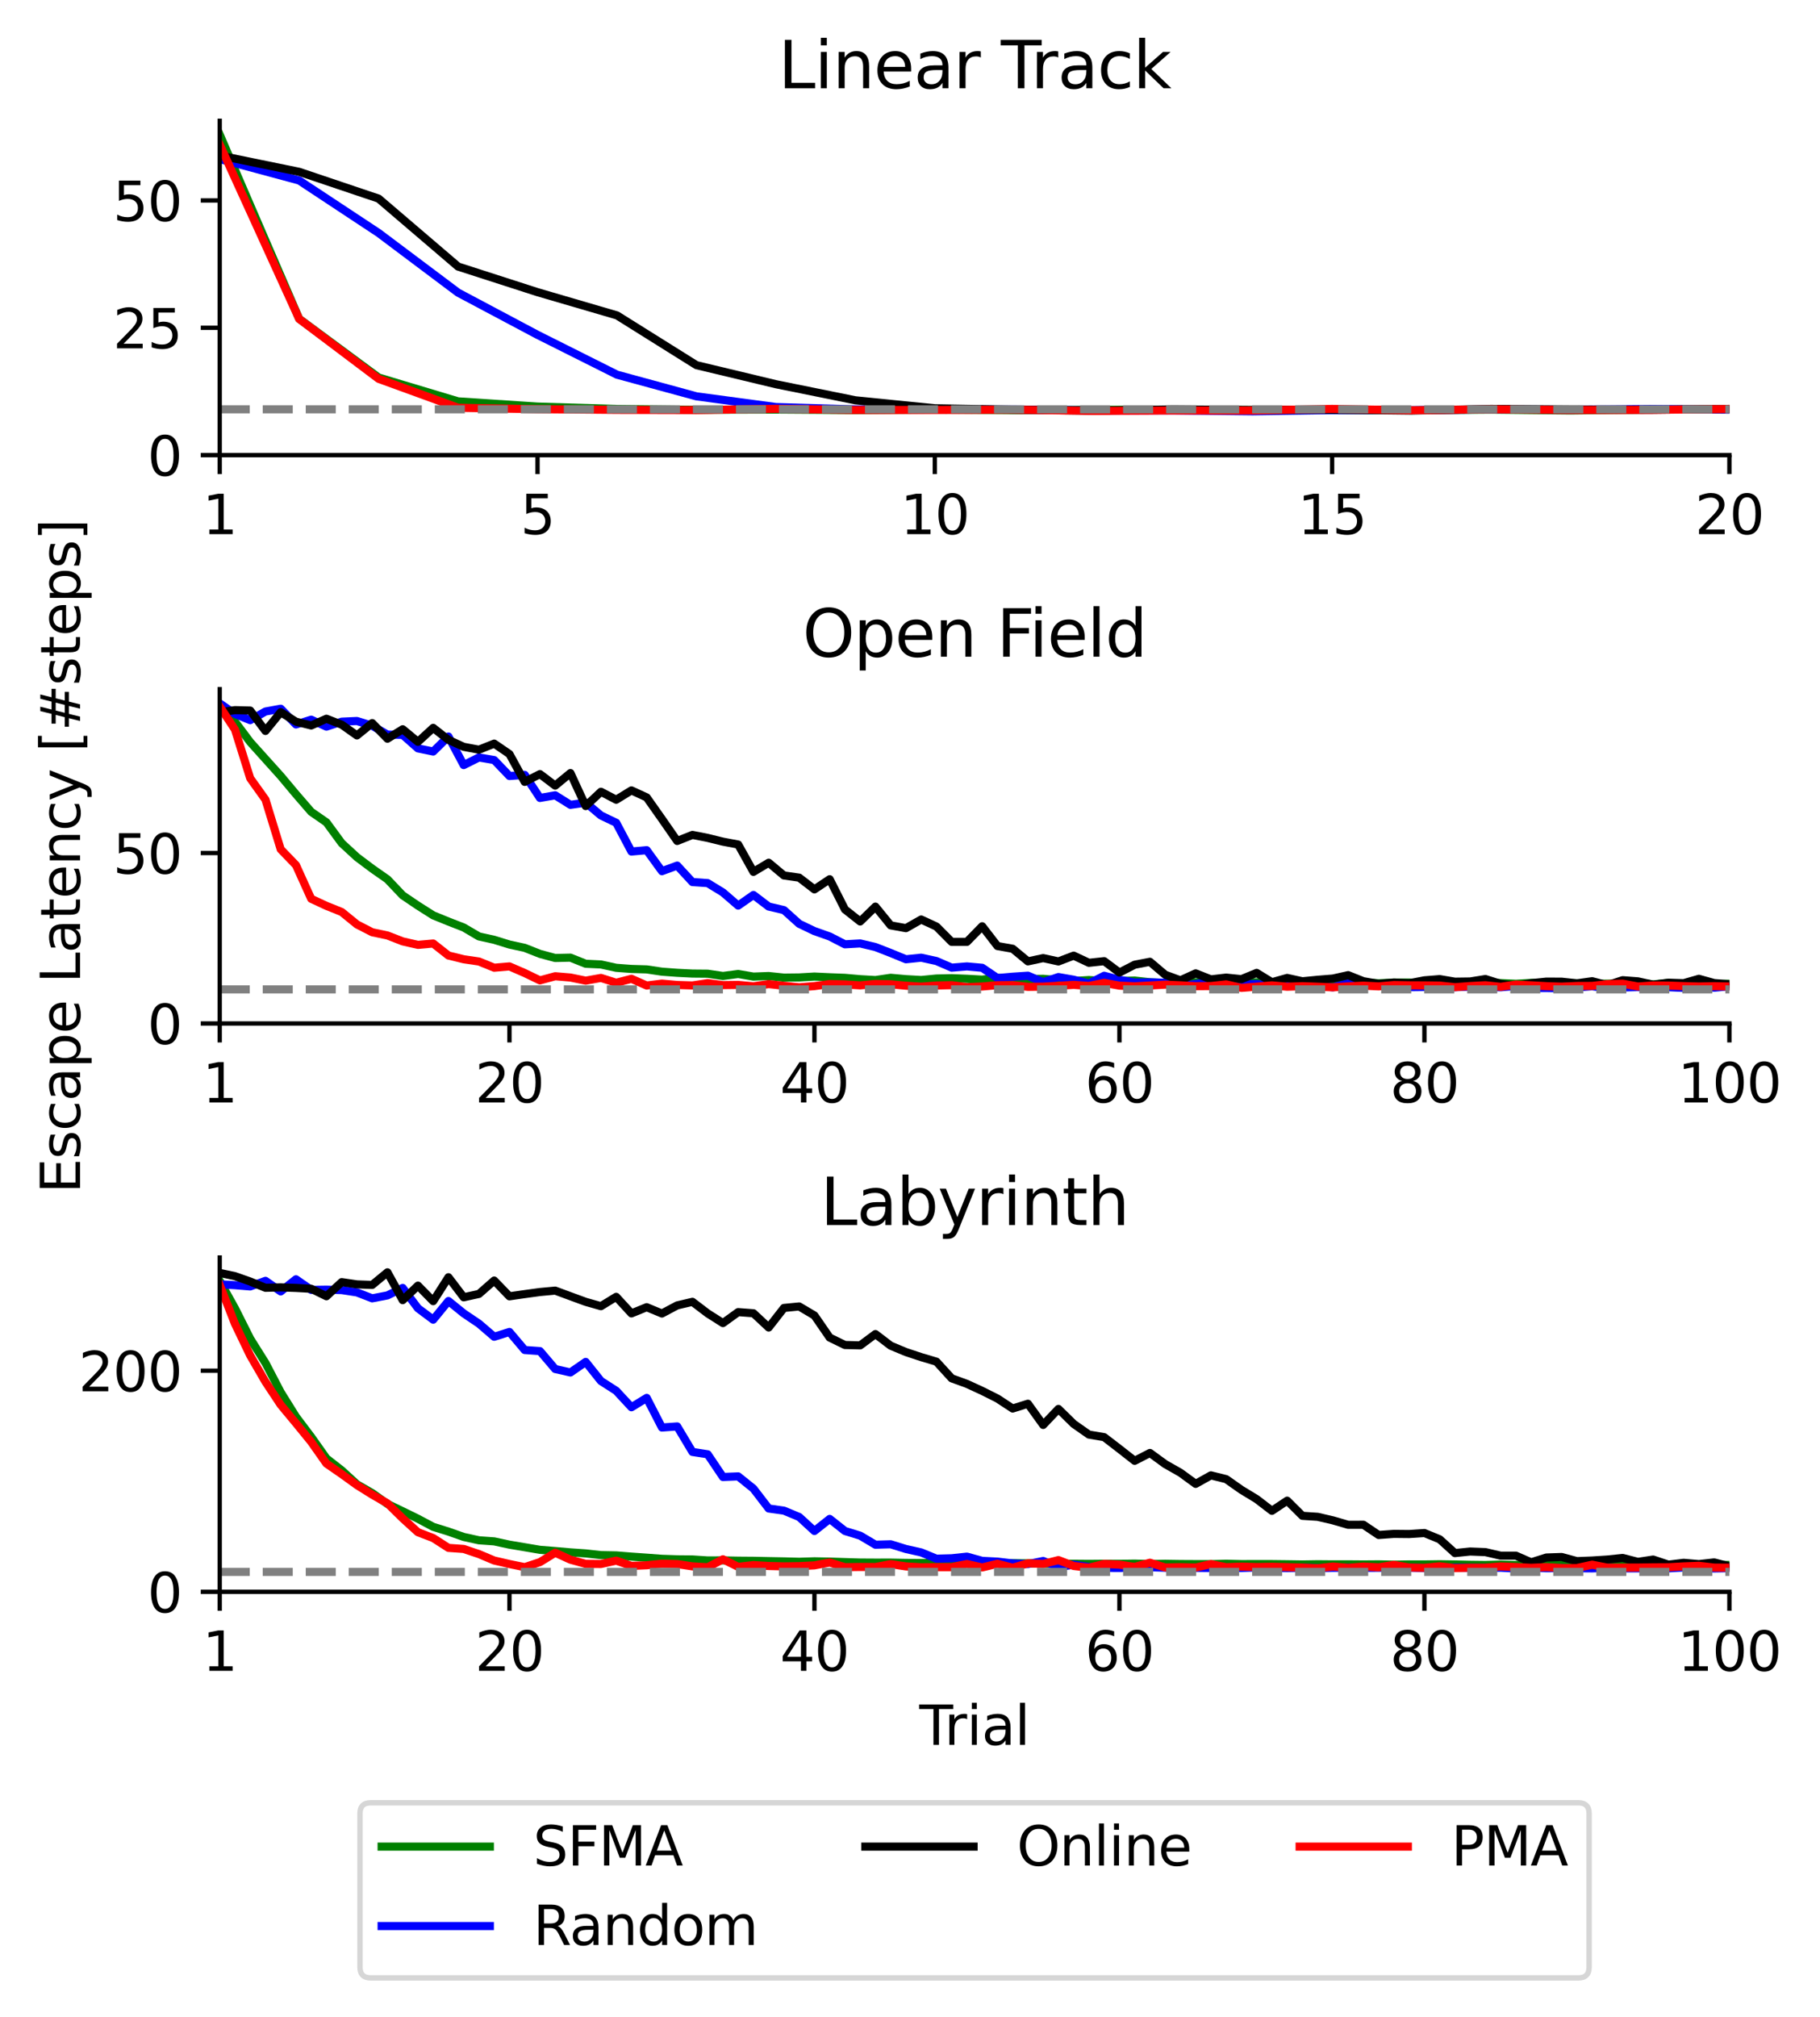 <?xml version="1.0" encoding="utf-8" standalone="no"?>
<!DOCTYPE svg PUBLIC "-//W3C//DTD SVG 1.1//EN"
  "http://www.w3.org/Graphics/SVG/1.1/DTD/svg11.dtd">
<svg height="372.649pt" version="1.1" viewBox="0 0 336.347 372.649" width="336.347pt" xmlns="http://www.w3.org/2000/svg" xmlns:xlink="http://www.w3.org/1999/xlink">
 <defs>
  <style type="text/css">*{stroke-linecap:butt;stroke-linejoin:round;}</style>
 </defs>
 <g id="figure_1">
  <g id="patch_1">
   <path d="M 0 372.649 
L 336.347 372.649 
L 336.347 0 
L 0 0 
z
" style="fill:#ffffff;"/>
  </g>
  <g id="axes_1">
   <g id="patch_2">
    <path d="M 40.603 84.091 
L 319.603 84.091 
L 319.603 22.318 
L 40.603 22.318 
z
" style="fill:#ffffff;"/>
   </g>
   <g id="matplotlib.axis_1">
    <g id="xtick_1">
     <g id="line2d_1">
      <defs>
       <path d="M 0 0 
L 0 3.5 
" id="mccab5b43bf" style="stroke:#000000;stroke-width:0.8;"/>
      </defs>
      <g>
       <use style="stroke:#000000;stroke-width:0.8;" x="40.603" xlink:href="#mccab5b43bf" y="84.091"/>
      </g>
     </g>
     <g id="text_1">
      <!-- 1 -->
      <g transform="translate(37.422 98.689)scale(0.1 -0.1)">
       <defs>
        <path d="M 794 531 
L 1825 531 
L 1825 4091 
L 703 3866 
L 703 4441 
L 1819 4666 
L 2450 4666 
L 2450 531 
L 3481 531 
L 3481 0 
L 794 0 
L 794 531 
z
" id="DejaVuSans-31" transform="scale(0.016)"/>
       </defs>
       <use xlink:href="#DejaVuSans-31"/>
      </g>
     </g>
    </g>
    <g id="xtick_2">
     <g id="line2d_2">
      <g>
       <use style="stroke:#000000;stroke-width:0.8;" x="99.34" xlink:href="#mccab5b43bf" y="84.091"/>
      </g>
     </g>
     <g id="text_2">
      <!-- 5 -->
      <g transform="translate(96.159 98.689)scale(0.1 -0.1)">
       <defs>
        <path d="M 691 4666 
L 3169 4666 
L 3169 4134 
L 1269 4134 
L 1269 2991 
Q 1406 3038 1543 3061 
Q 1681 3084 1819 3084 
Q 2600 3084 3056 2656 
Q 3513 2228 3513 1497 
Q 3513 744 3044 326 
Q 2575 -91 1722 -91 
Q 1428 -91 1123 -41 
Q 819 9 494 109 
L 494 744 
Q 775 591 1075 516 
Q 1375 441 1709 441 
Q 2250 441 2565 725 
Q 2881 1009 2881 1497 
Q 2881 1984 2565 2268 
Q 2250 2553 1709 2553 
Q 1456 2553 1204 2497 
Q 953 2441 691 2322 
L 691 4666 
z
" id="DejaVuSans-35" transform="scale(0.016)"/>
       </defs>
       <use xlink:href="#DejaVuSans-35"/>
      </g>
     </g>
    </g>
    <g id="xtick_3">
     <g id="line2d_3">
      <g>
       <use style="stroke:#000000;stroke-width:0.8;" x="172.761" xlink:href="#mccab5b43bf" y="84.091"/>
      </g>
     </g>
     <g id="text_3">
      <!-- 10 -->
      <g transform="translate(166.399 98.689)scale(0.1 -0.1)">
       <defs>
        <path d="M 2034 4250 
Q 1547 4250 1301 3770 
Q 1056 3291 1056 2328 
Q 1056 1369 1301 889 
Q 1547 409 2034 409 
Q 2525 409 2770 889 
Q 3016 1369 3016 2328 
Q 3016 3291 2770 3770 
Q 2525 4250 2034 4250 
z
M 2034 4750 
Q 2819 4750 3233 4129 
Q 3647 3509 3647 2328 
Q 3647 1150 3233 529 
Q 2819 -91 2034 -91 
Q 1250 -91 836 529 
Q 422 1150 422 2328 
Q 422 3509 836 4129 
Q 1250 4750 2034 4750 
z
" id="DejaVuSans-30" transform="scale(0.016)"/>
       </defs>
       <use xlink:href="#DejaVuSans-31"/>
       <use x="63.623" xlink:href="#DejaVuSans-30"/>
      </g>
     </g>
    </g>
    <g id="xtick_4">
     <g id="line2d_4">
      <g>
       <use style="stroke:#000000;stroke-width:0.8;" x="246.182" xlink:href="#mccab5b43bf" y="84.091"/>
      </g>
     </g>
     <g id="text_4">
      <!-- 15 -->
      <g transform="translate(239.82 98.689)scale(0.1 -0.1)">
       <use xlink:href="#DejaVuSans-31"/>
       <use x="63.623" xlink:href="#DejaVuSans-35"/>
      </g>
     </g>
    </g>
    <g id="xtick_5">
     <g id="line2d_5">
      <g>
       <use style="stroke:#000000;stroke-width:0.8;" x="319.603" xlink:href="#mccab5b43bf" y="84.091"/>
      </g>
     </g>
     <g id="text_5">
      <!-- 20 -->
      <g transform="translate(313.241 98.689)scale(0.1 -0.1)">
       <defs>
        <path d="M 1228 531 
L 3431 531 
L 3431 0 
L 469 0 
L 469 531 
Q 828 903 1448 1529 
Q 2069 2156 2228 2338 
Q 2531 2678 2651 2914 
Q 2772 3150 2772 3378 
Q 2772 3750 2511 3984 
Q 2250 4219 1831 4219 
Q 1534 4219 1204 4116 
Q 875 4013 500 3803 
L 500 4441 
Q 881 4594 1212 4672 
Q 1544 4750 1819 4750 
Q 2544 4750 2975 4387 
Q 3406 4025 3406 3419 
Q 3406 3131 3298 2873 
Q 3191 2616 2906 2266 
Q 2828 2175 2409 1742 
Q 1991 1309 1228 531 
z
" id="DejaVuSans-32" transform="scale(0.016)"/>
       </defs>
       <use xlink:href="#DejaVuSans-32"/>
       <use x="63.623" xlink:href="#DejaVuSans-30"/>
      </g>
     </g>
    </g>
   </g>
   <g id="matplotlib.axis_2">
    <g id="ytick_1">
     <g id="line2d_6">
      <defs>
       <path d="M 0 0 
L -3.5 0 
" id="m241c10366e" style="stroke:#000000;stroke-width:0.8;"/>
      </defs>
      <g>
       <use style="stroke:#000000;stroke-width:0.8;" x="40.603" xlink:href="#m241c10366e" y="84.091"/>
      </g>
     </g>
     <g id="text_6">
      <!-- 0 -->
      <g transform="translate(27.241 87.89)scale(0.1 -0.1)">
       <use xlink:href="#DejaVuSans-30"/>
      </g>
     </g>
    </g>
    <g id="ytick_2">
     <g id="line2d_7">
      <g>
       <use style="stroke:#000000;stroke-width:0.8;" x="40.603" xlink:href="#m241c10366e" y="60.564"/>
      </g>
     </g>
     <g id="text_7">
      <!-- 25 -->
      <g transform="translate(20.878 64.363)scale(0.1 -0.1)">
       <use xlink:href="#DejaVuSans-32"/>
       <use x="63.623" xlink:href="#DejaVuSans-35"/>
      </g>
     </g>
    </g>
    <g id="ytick_3">
     <g id="line2d_8">
      <g>
       <use style="stroke:#000000;stroke-width:0.8;" x="40.603" xlink:href="#m241c10366e" y="37.037"/>
      </g>
     </g>
     <g id="text_8">
      <!-- 50 -->
      <g transform="translate(20.878 40.836)scale(0.1 -0.1)">
       <use xlink:href="#DejaVuSans-35"/>
       <use x="63.623" xlink:href="#DejaVuSans-30"/>
      </g>
     </g>
    </g>
   </g>
   <g id="line2d_9">
    <path clip-path="url(#pb9fc2a5727)" d="M 40.603 24.874 
L 55.287 58.898 
L 69.972 69.756 
L 84.656 74.157 
L 99.34 75.121 
L 114.024 75.558 
L 128.708 75.717 
L 143.393 75.676 
L 158.077 75.776 
L 172.761 75.667 
L 187.445 75.778 
L 202.129 75.715 
L 216.814 75.707 
L 231.498 75.778 
L 246.182 75.765 
L 260.866 75.801 
L 275.55 75.69 
L 290.235 75.843 
L 304.919 75.661 
L 319.603 75.625 
" style="fill:none;stroke:#008000;stroke-linecap:square;stroke-width:1.5;"/>
   </g>
   <g id="line2d_10">
    <path clip-path="url(#pb9fc2a5727)" d="M 40.603 29.386 
L 55.287 33.348 
L 69.972 43.051 
L 84.656 54.071 
L 99.34 61.872 
L 114.024 69.231 
L 128.708 73.231 
L 143.393 75.207 
L 158.077 75.64 
L 172.761 75.659 
L 187.445 75.659 
L 202.129 75.828 
L 216.814 75.828 
L 231.498 75.998 
L 246.182 75.772 
L 260.866 75.791 
L 275.55 75.64 
L 290.235 75.696 
L 304.919 75.565 
L 319.603 75.696 
" style="fill:none;stroke:#0000ff;stroke-linecap:square;stroke-width:1.5;"/>
   </g>
   <g id="line2d_11">
    <path clip-path="url(#pb9fc2a5727)" d="M 40.603 28.737 
L 55.287 31.748 
L 69.972 36.698 
L 84.656 49.252 
L 99.34 53.986 
L 114.024 58.277 
L 128.708 67.471 
L 143.393 70.991 
L 158.077 73.965 
L 172.761 75.433 
L 187.445 75.696 
L 202.129 75.885 
L 216.814 75.64 
L 231.498 75.753 
L 246.182 75.696 
L 260.866 75.866 
L 275.55 75.546 
L 290.235 75.659 
L 304.919 75.715 
L 319.603 75.546 
" style="fill:none;stroke:#000000;stroke-linecap:square;stroke-width:1.5;"/>
   </g>
   <g id="line2d_12">
    <path clip-path="url(#pb9fc2a5727)" d="M 40.603 26.714 
L 55.287 58.927 
L 69.972 69.994 
L 84.656 75.339 
L 99.34 75.602 
L 114.024 75.734 
L 128.708 75.772 
L 143.393 75.527 
L 158.077 75.753 
L 172.761 75.753 
L 187.445 75.696 
L 202.129 75.922 
L 216.814 75.847 
L 231.498 75.847 
L 246.182 75.546 
L 260.866 75.809 
L 275.55 75.621 
L 290.235 75.753 
L 304.919 75.734 
L 319.603 75.565 
" style="fill:none;stroke:#ff0000;stroke-linecap:square;stroke-width:1.5;"/>
   </g>
   <g id="line2d_13">
    <path clip-path="url(#pb9fc2a5727)" d="M 40.603 75.621 
L 319.603 75.621 
" style="fill:none;stroke:#808080;stroke-dasharray:5.55,2.4;stroke-dashoffset:0;stroke-width:1.5;"/>
   </g>
   <g id="patch_3">
    <path d="M 40.603 84.091 
L 40.603 22.318 
" style="fill:none;stroke:#000000;stroke-linecap:square;stroke-linejoin:miter;stroke-width:0.8;"/>
   </g>
   <g id="patch_4">
    <path d="M 40.603 84.091 
L 319.603 84.091 
" style="fill:none;stroke:#000000;stroke-linecap:square;stroke-linejoin:miter;stroke-width:0.8;"/>
   </g>
   <g id="text_9">
    <!-- Linear Track -->
    <g transform="translate(143.852 16.318)scale(0.12 -0.12)">
     <defs>
      <path d="M 628 4666 
L 1259 4666 
L 1259 531 
L 3531 531 
L 3531 0 
L 628 0 
L 628 4666 
z
" id="DejaVuSans-4c" transform="scale(0.016)"/>
      <path d="M 603 3500 
L 1178 3500 
L 1178 0 
L 603 0 
L 603 3500 
z
M 603 4863 
L 1178 4863 
L 1178 4134 
L 603 4134 
L 603 4863 
z
" id="DejaVuSans-69" transform="scale(0.016)"/>
      <path d="M 3513 2113 
L 3513 0 
L 2938 0 
L 2938 2094 
Q 2938 2591 2744 2837 
Q 2550 3084 2163 3084 
Q 1697 3084 1428 2787 
Q 1159 2491 1159 1978 
L 1159 0 
L 581 0 
L 581 3500 
L 1159 3500 
L 1159 2956 
Q 1366 3272 1645 3428 
Q 1925 3584 2291 3584 
Q 2894 3584 3203 3211 
Q 3513 2838 3513 2113 
z
" id="DejaVuSans-6e" transform="scale(0.016)"/>
      <path d="M 3597 1894 
L 3597 1613 
L 953 1613 
Q 991 1019 1311 708 
Q 1631 397 2203 397 
Q 2534 397 2845 478 
Q 3156 559 3463 722 
L 3463 178 
Q 3153 47 2828 -22 
Q 2503 -91 2169 -91 
Q 1331 -91 842 396 
Q 353 884 353 1716 
Q 353 2575 817 3079 
Q 1281 3584 2069 3584 
Q 2775 3584 3186 3129 
Q 3597 2675 3597 1894 
z
M 3022 2063 
Q 3016 2534 2758 2815 
Q 2500 3097 2075 3097 
Q 1594 3097 1305 2825 
Q 1016 2553 972 2059 
L 3022 2063 
z
" id="DejaVuSans-65" transform="scale(0.016)"/>
      <path d="M 2194 1759 
Q 1497 1759 1228 1600 
Q 959 1441 959 1056 
Q 959 750 1161 570 
Q 1363 391 1709 391 
Q 2188 391 2477 730 
Q 2766 1069 2766 1631 
L 2766 1759 
L 2194 1759 
z
M 3341 1997 
L 3341 0 
L 2766 0 
L 2766 531 
Q 2569 213 2275 61 
Q 1981 -91 1556 -91 
Q 1019 -91 701 211 
Q 384 513 384 1019 
Q 384 1609 779 1909 
Q 1175 2209 1959 2209 
L 2766 2209 
L 2766 2266 
Q 2766 2663 2505 2880 
Q 2244 3097 1772 3097 
Q 1472 3097 1187 3025 
Q 903 2953 641 2809 
L 641 3341 
Q 956 3463 1253 3523 
Q 1550 3584 1831 3584 
Q 2591 3584 2966 3190 
Q 3341 2797 3341 1997 
z
" id="DejaVuSans-61" transform="scale(0.016)"/>
      <path d="M 2631 2963 
Q 2534 3019 2420 3045 
Q 2306 3072 2169 3072 
Q 1681 3072 1420 2755 
Q 1159 2438 1159 1844 
L 1159 0 
L 581 0 
L 581 3500 
L 1159 3500 
L 1159 2956 
Q 1341 3275 1631 3429 
Q 1922 3584 2338 3584 
Q 2397 3584 2469 3576 
Q 2541 3569 2628 3553 
L 2631 2963 
z
" id="DejaVuSans-72" transform="scale(0.016)"/>
      <path id="DejaVuSans-20" transform="scale(0.016)"/>
      <path d="M -19 4666 
L 3928 4666 
L 3928 4134 
L 2272 4134 
L 2272 0 
L 1638 0 
L 1638 4134 
L -19 4134 
L -19 4666 
z
" id="DejaVuSans-54" transform="scale(0.016)"/>
      <path d="M 3122 3366 
L 3122 2828 
Q 2878 2963 2633 3030 
Q 2388 3097 2138 3097 
Q 1578 3097 1268 2742 
Q 959 2388 959 1747 
Q 959 1106 1268 751 
Q 1578 397 2138 397 
Q 2388 397 2633 464 
Q 2878 531 3122 666 
L 3122 134 
Q 2881 22 2623 -34 
Q 2366 -91 2075 -91 
Q 1284 -91 818 406 
Q 353 903 353 1747 
Q 353 2603 823 3093 
Q 1294 3584 2113 3584 
Q 2378 3584 2631 3529 
Q 2884 3475 3122 3366 
z
" id="DejaVuSans-63" transform="scale(0.016)"/>
      <path d="M 581 4863 
L 1159 4863 
L 1159 1991 
L 2875 3500 
L 3609 3500 
L 1753 1863 
L 3688 0 
L 2938 0 
L 1159 1709 
L 1159 0 
L 581 0 
L 581 4863 
z
" id="DejaVuSans-6b" transform="scale(0.016)"/>
     </defs>
     <use xlink:href="#DejaVuSans-4c"/>
     <use x="55.713" xlink:href="#DejaVuSans-69"/>
     <use x="83.496" xlink:href="#DejaVuSans-6e"/>
     <use x="146.875" xlink:href="#DejaVuSans-65"/>
     <use x="208.398" xlink:href="#DejaVuSans-61"/>
     <use x="269.678" xlink:href="#DejaVuSans-72"/>
     <use x="310.791" xlink:href="#DejaVuSans-20"/>
     <use x="342.578" xlink:href="#DejaVuSans-54"/>
     <use x="388.912" xlink:href="#DejaVuSans-72"/>
     <use x="430.025" xlink:href="#DejaVuSans-61"/>
     <use x="491.305" xlink:href="#DejaVuSans-63"/>
     <use x="546.285" xlink:href="#DejaVuSans-6b"/>
    </g>
   </g>
  </g>
  <g id="axes_2">
   <g id="patch_5">
    <path d="M 40.603 189.104 
L 319.603 189.104 
L 319.603 127.332 
L 40.603 127.332 
z
" style="fill:#ffffff;"/>
   </g>
   <g id="matplotlib.axis_3">
    <g id="xtick_6">
     <g id="line2d_14">
      <g>
       <use style="stroke:#000000;stroke-width:0.8;" x="40.603" xlink:href="#mccab5b43bf" y="189.104"/>
      </g>
     </g>
     <g id="text_10">
      <!-- 1 -->
      <g transform="translate(37.422 203.703)scale(0.1 -0.1)">
       <use xlink:href="#DejaVuSans-31"/>
      </g>
     </g>
    </g>
    <g id="xtick_7">
     <g id="line2d_15">
      <g>
       <use style="stroke:#000000;stroke-width:0.8;" x="94.149" xlink:href="#mccab5b43bf" y="189.104"/>
      </g>
     </g>
     <g id="text_11">
      <!-- 20 -->
      <g transform="translate(87.786 203.703)scale(0.1 -0.1)">
       <use xlink:href="#DejaVuSans-32"/>
       <use x="63.623" xlink:href="#DejaVuSans-30"/>
      </g>
     </g>
    </g>
    <g id="xtick_8">
     <g id="line2d_16">
      <g>
       <use style="stroke:#000000;stroke-width:0.8;" x="150.512" xlink:href="#mccab5b43bf" y="189.104"/>
      </g>
     </g>
     <g id="text_12">
      <!-- 40 -->
      <g transform="translate(144.15 203.703)scale(0.1 -0.1)">
       <defs>
        <path d="M 2419 4116 
L 825 1625 
L 2419 1625 
L 2419 4116 
z
M 2253 4666 
L 3047 4666 
L 3047 1625 
L 3713 1625 
L 3713 1100 
L 3047 1100 
L 3047 0 
L 2419 0 
L 2419 1100 
L 313 1100 
L 313 1709 
L 2253 4666 
z
" id="DejaVuSans-34" transform="scale(0.016)"/>
       </defs>
       <use xlink:href="#DejaVuSans-34"/>
       <use x="63.623" xlink:href="#DejaVuSans-30"/>
      </g>
     </g>
    </g>
    <g id="xtick_9">
     <g id="line2d_17">
      <g>
       <use style="stroke:#000000;stroke-width:0.8;" x="206.876" xlink:href="#mccab5b43bf" y="189.104"/>
      </g>
     </g>
     <g id="text_13">
      <!-- 60 -->
      <g transform="translate(200.513 203.703)scale(0.1 -0.1)">
       <defs>
        <path d="M 2113 2584 
Q 1688 2584 1439 2293 
Q 1191 2003 1191 1497 
Q 1191 994 1439 701 
Q 1688 409 2113 409 
Q 2538 409 2786 701 
Q 3034 994 3034 1497 
Q 3034 2003 2786 2293 
Q 2538 2584 2113 2584 
z
M 3366 4563 
L 3366 3988 
Q 3128 4100 2886 4159 
Q 2644 4219 2406 4219 
Q 1781 4219 1451 3797 
Q 1122 3375 1075 2522 
Q 1259 2794 1537 2939 
Q 1816 3084 2150 3084 
Q 2853 3084 3261 2657 
Q 3669 2231 3669 1497 
Q 3669 778 3244 343 
Q 2819 -91 2113 -91 
Q 1303 -91 875 529 
Q 447 1150 447 2328 
Q 447 3434 972 4092 
Q 1497 4750 2381 4750 
Q 2619 4750 2861 4703 
Q 3103 4656 3366 4563 
z
" id="DejaVuSans-36" transform="scale(0.016)"/>
       </defs>
       <use xlink:href="#DejaVuSans-36"/>
       <use x="63.623" xlink:href="#DejaVuSans-30"/>
      </g>
     </g>
    </g>
    <g id="xtick_10">
     <g id="line2d_18">
      <g>
       <use style="stroke:#000000;stroke-width:0.8;" x="263.239" xlink:href="#mccab5b43bf" y="189.104"/>
      </g>
     </g>
     <g id="text_14">
      <!-- 80 -->
      <g transform="translate(256.877 203.703)scale(0.1 -0.1)">
       <defs>
        <path d="M 2034 2216 
Q 1584 2216 1326 1975 
Q 1069 1734 1069 1313 
Q 1069 891 1326 650 
Q 1584 409 2034 409 
Q 2484 409 2743 651 
Q 3003 894 3003 1313 
Q 3003 1734 2745 1975 
Q 2488 2216 2034 2216 
z
M 1403 2484 
Q 997 2584 770 2862 
Q 544 3141 544 3541 
Q 544 4100 942 4425 
Q 1341 4750 2034 4750 
Q 2731 4750 3128 4425 
Q 3525 4100 3525 3541 
Q 3525 3141 3298 2862 
Q 3072 2584 2669 2484 
Q 3125 2378 3379 2068 
Q 3634 1759 3634 1313 
Q 3634 634 3220 271 
Q 2806 -91 2034 -91 
Q 1263 -91 848 271 
Q 434 634 434 1313 
Q 434 1759 690 2068 
Q 947 2378 1403 2484 
z
M 1172 3481 
Q 1172 3119 1398 2916 
Q 1625 2713 2034 2713 
Q 2441 2713 2670 2916 
Q 2900 3119 2900 3481 
Q 2900 3844 2670 4047 
Q 2441 4250 2034 4250 
Q 1625 4250 1398 4047 
Q 1172 3844 1172 3481 
z
" id="DejaVuSans-38" transform="scale(0.016)"/>
       </defs>
       <use xlink:href="#DejaVuSans-38"/>
       <use x="63.623" xlink:href="#DejaVuSans-30"/>
      </g>
     </g>
    </g>
    <g id="xtick_11">
     <g id="line2d_19">
      <g>
       <use style="stroke:#000000;stroke-width:0.8;" x="319.603" xlink:href="#mccab5b43bf" y="189.104"/>
      </g>
     </g>
     <g id="text_15">
      <!-- 100 -->
      <g transform="translate(310.059 203.703)scale(0.1 -0.1)">
       <use xlink:href="#DejaVuSans-31"/>
       <use x="63.623" xlink:href="#DejaVuSans-30"/>
       <use x="127.246" xlink:href="#DejaVuSans-30"/>
      </g>
     </g>
    </g>
   </g>
   <g id="matplotlib.axis_4">
    <g id="ytick_4">
     <g id="line2d_20">
      <g>
       <use style="stroke:#000000;stroke-width:0.8;" x="40.603" xlink:href="#m241c10366e" y="189.104"/>
      </g>
     </g>
     <g id="text_16">
      <!-- 0 -->
      <g transform="translate(27.241 192.904)scale(0.1 -0.1)">
       <use xlink:href="#DejaVuSans-30"/>
      </g>
     </g>
    </g>
    <g id="ytick_5">
     <g id="line2d_21">
      <g>
       <use style="stroke:#000000;stroke-width:0.8;" x="40.603" xlink:href="#m241c10366e" y="157.613"/>
      </g>
     </g>
     <g id="text_17">
      <!-- 50 -->
      <g transform="translate(20.878 161.412)scale(0.1 -0.1)">
       <use xlink:href="#DejaVuSans-35"/>
       <use x="63.623" xlink:href="#DejaVuSans-30"/>
      </g>
     </g>
    </g>
    <g id="text_18">
     <!-- Escape Latency [#steps] -->
     <g transform="translate(14.798 220.5)rotate(-90)scale(0.1 -0.1)">
      <defs>
       <path d="M 628 4666 
L 3578 4666 
L 3578 4134 
L 1259 4134 
L 1259 2753 
L 3481 2753 
L 3481 2222 
L 1259 2222 
L 1259 531 
L 3634 531 
L 3634 0 
L 628 0 
L 628 4666 
z
" id="DejaVuSans-45" transform="scale(0.016)"/>
       <path d="M 2834 3397 
L 2834 2853 
Q 2591 2978 2328 3040 
Q 2066 3103 1784 3103 
Q 1356 3103 1142 2972 
Q 928 2841 928 2578 
Q 928 2378 1081 2264 
Q 1234 2150 1697 2047 
L 1894 2003 
Q 2506 1872 2764 1633 
Q 3022 1394 3022 966 
Q 3022 478 2636 193 
Q 2250 -91 1575 -91 
Q 1294 -91 989 -36 
Q 684 19 347 128 
L 347 722 
Q 666 556 975 473 
Q 1284 391 1588 391 
Q 1994 391 2212 530 
Q 2431 669 2431 922 
Q 2431 1156 2273 1281 
Q 2116 1406 1581 1522 
L 1381 1569 
Q 847 1681 609 1914 
Q 372 2147 372 2553 
Q 372 3047 722 3315 
Q 1072 3584 1716 3584 
Q 2034 3584 2315 3537 
Q 2597 3491 2834 3397 
z
" id="DejaVuSans-73" transform="scale(0.016)"/>
       <path d="M 1159 525 
L 1159 -1331 
L 581 -1331 
L 581 3500 
L 1159 3500 
L 1159 2969 
Q 1341 3281 1617 3432 
Q 1894 3584 2278 3584 
Q 2916 3584 3314 3078 
Q 3713 2572 3713 1747 
Q 3713 922 3314 415 
Q 2916 -91 2278 -91 
Q 1894 -91 1617 61 
Q 1341 213 1159 525 
z
M 3116 1747 
Q 3116 2381 2855 2742 
Q 2594 3103 2138 3103 
Q 1681 3103 1420 2742 
Q 1159 2381 1159 1747 
Q 1159 1113 1420 752 
Q 1681 391 2138 391 
Q 2594 391 2855 752 
Q 3116 1113 3116 1747 
z
" id="DejaVuSans-70" transform="scale(0.016)"/>
       <path d="M 1172 4494 
L 1172 3500 
L 2356 3500 
L 2356 3053 
L 1172 3053 
L 1172 1153 
Q 1172 725 1289 603 
Q 1406 481 1766 481 
L 2356 481 
L 2356 0 
L 1766 0 
Q 1100 0 847 248 
Q 594 497 594 1153 
L 594 3053 
L 172 3053 
L 172 3500 
L 594 3500 
L 594 4494 
L 1172 4494 
z
" id="DejaVuSans-74" transform="scale(0.016)"/>
       <path d="M 2059 -325 
Q 1816 -950 1584 -1140 
Q 1353 -1331 966 -1331 
L 506 -1331 
L 506 -850 
L 844 -850 
Q 1081 -850 1212 -737 
Q 1344 -625 1503 -206 
L 1606 56 
L 191 3500 
L 800 3500 
L 1894 763 
L 2988 3500 
L 3597 3500 
L 2059 -325 
z
" id="DejaVuSans-79" transform="scale(0.016)"/>
       <path d="M 550 4863 
L 1875 4863 
L 1875 4416 
L 1125 4416 
L 1125 -397 
L 1875 -397 
L 1875 -844 
L 550 -844 
L 550 4863 
z
" id="DejaVuSans-5b" transform="scale(0.016)"/>
       <path d="M 3272 2816 
L 2363 2816 
L 2100 1772 
L 3016 1772 
L 3272 2816 
z
M 2803 4594 
L 2478 3297 
L 3391 3297 
L 3719 4594 
L 4219 4594 
L 3897 3297 
L 4872 3297 
L 4872 2816 
L 3775 2816 
L 3519 1772 
L 4513 1772 
L 4513 1294 
L 3397 1294 
L 3072 0 
L 2572 0 
L 2894 1294 
L 1978 1294 
L 1656 0 
L 1153 0 
L 1478 1294 
L 494 1294 
L 494 1772 
L 1594 1772 
L 1856 2816 
L 850 2816 
L 850 3297 
L 1978 3297 
L 2297 4594 
L 2803 4594 
z
" id="DejaVuSans-23" transform="scale(0.016)"/>
       <path d="M 1947 4863 
L 1947 -844 
L 622 -844 
L 622 -397 
L 1369 -397 
L 1369 4416 
L 622 4416 
L 622 4863 
L 1947 4863 
z
" id="DejaVuSans-5d" transform="scale(0.016)"/>
      </defs>
      <use xlink:href="#DejaVuSans-45"/>
      <use x="63.184" xlink:href="#DejaVuSans-73"/>
      <use x="115.283" xlink:href="#DejaVuSans-63"/>
      <use x="170.264" xlink:href="#DejaVuSans-61"/>
      <use x="231.543" xlink:href="#DejaVuSans-70"/>
      <use x="295.02" xlink:href="#DejaVuSans-65"/>
      <use x="356.543" xlink:href="#DejaVuSans-20"/>
      <use x="388.33" xlink:href="#DejaVuSans-4c"/>
      <use x="444.043" xlink:href="#DejaVuSans-61"/>
      <use x="505.322" xlink:href="#DejaVuSans-74"/>
      <use x="544.531" xlink:href="#DejaVuSans-65"/>
      <use x="606.055" xlink:href="#DejaVuSans-6e"/>
      <use x="669.434" xlink:href="#DejaVuSans-63"/>
      <use x="724.414" xlink:href="#DejaVuSans-79"/>
      <use x="783.594" xlink:href="#DejaVuSans-20"/>
      <use x="815.381" xlink:href="#DejaVuSans-5b"/>
      <use x="854.395" xlink:href="#DejaVuSans-23"/>
      <use x="938.184" xlink:href="#DejaVuSans-73"/>
      <use x="990.283" xlink:href="#DejaVuSans-74"/>
      <use x="1029.492" xlink:href="#DejaVuSans-65"/>
      <use x="1091.016" xlink:href="#DejaVuSans-70"/>
      <use x="1154.492" xlink:href="#DejaVuSans-73"/>
      <use x="1206.592" xlink:href="#DejaVuSans-5d"/>
     </g>
    </g>
   </g>
   <g id="line2d_22">
    <path clip-path="url(#pdfb282e821)" d="M 40.603 130.745 
L 43.421 133.342 
L 46.239 137.109 
L 49.058 140.243 
L 51.876 143.374 
L 54.694 146.74 
L 57.512 149.996 
L 60.33 151.946 
L 63.149 155.788 
L 65.967 158.38 
L 68.785 160.495 
L 71.603 162.467 
L 74.421 165.434 
L 77.239 167.338 
L 80.058 169.124 
L 82.876 170.271 
L 85.694 171.369 
L 88.512 173.024 
L 91.33 173.647 
L 94.149 174.519 
L 96.967 175.131 
L 99.785 176.245 
L 102.603 177.006 
L 105.421 176.942 
L 108.239 178.067 
L 111.058 178.199 
L 113.876 178.817 
L 116.694 179.029 
L 119.512 179.111 
L 122.33 179.531 
L 125.149 179.741 
L 127.967 179.882 
L 130.785 179.908 
L 133.603 180.326 
L 136.421 179.957 
L 139.239 180.442 
L 142.058 180.335 
L 144.876 180.63 
L 147.694 180.598 
L 150.512 180.434 
L 153.33 180.565 
L 156.149 180.672 
L 158.967 180.92 
L 161.785 181.082 
L 164.603 180.662 
L 167.421 180.915 
L 170.239 181.072 
L 173.058 180.798 
L 175.876 180.736 
L 178.694 180.845 
L 181.512 181.001 
L 184.33 180.659 
L 187.149 180.964 
L 189.967 180.885 
L 192.785 180.855 
L 195.603 181.104 
L 198.421 181.254 
L 201.239 181.078 
L 204.058 181.251 
L 206.876 181.247 
L 209.694 181.174 
L 212.512 181.485 
L 215.33 181.624 
L 218.149 181.421 
L 220.967 181.506 
L 223.785 181.409 
L 226.603 181.465 
L 229.421 181.59 
L 232.239 181.507 
L 235.058 181.538 
L 237.876 181.387 
L 240.694 181.647 
L 243.512 181.64 
L 246.33 181.447 
L 249.149 181.202 
L 251.967 181.5 
L 254.785 181.68 
L 257.603 181.542 
L 260.421 181.544 
L 263.239 181.639 
L 266.058 181.594 
L 268.876 181.624 
L 271.694 181.608 
L 274.512 181.442 
L 277.33 181.646 
L 280.149 181.768 
L 282.967 181.607 
L 285.785 181.563 
L 288.603 181.653 
L 291.421 181.689 
L 294.239 181.786 
L 297.058 181.747 
L 299.876 181.719 
L 302.694 181.533 
L 305.512 181.882 
L 308.33 181.612 
L 311.149 181.955 
L 313.967 181.891 
L 316.785 181.839 
L 319.603 181.762 
" style="fill:none;stroke:#008000;stroke-linecap:square;stroke-width:1.5;"/>
   </g>
   <g id="line2d_23">
    <path clip-path="url(#pdfb282e821)" d="M 40.603 129.964 
L 43.421 131.916 
L 46.239 133.063 
L 49.058 131.463 
L 51.876 130.946 
L 54.694 133.856 
L 57.512 132.974 
L 60.33 134.259 
L 63.149 133.34 
L 65.967 133.214 
L 68.785 134.095 
L 71.603 135.733 
L 74.421 135.783 
L 77.239 138.278 
L 80.058 138.857 
L 82.876 136.086 
L 85.694 141.364 
L 88.512 139.953 
L 91.33 140.432 
L 94.149 143.379 
L 96.967 143.165 
L 99.785 147.435 
L 102.603 146.944 
L 105.421 148.707 
L 108.239 148.304 
L 111.058 150.672 
L 113.876 152.02 
L 116.694 157.336 
L 119.512 157.084 
L 122.33 160.964 
L 125.149 159.931 
L 127.967 162.979 
L 130.785 163.168 
L 133.603 164.894 
L 136.421 167.325 
L 139.239 165.36 
L 142.058 167.501 
L 144.876 168.156 
L 147.694 170.688 
L 150.512 172.036 
L 153.33 173.031 
L 156.149 174.48 
L 158.967 174.316 
L 161.785 174.984 
L 164.603 176.08 
L 167.421 177.239 
L 170.239 176.949 
L 173.058 177.566 
L 175.876 178.788 
L 178.694 178.561 
L 181.512 178.813 
L 184.33 180.715 
L 187.149 180.463 
L 189.967 180.274 
L 192.785 181.471 
L 195.603 180.526 
L 198.421 181.018 
L 201.239 181.736 
L 204.058 180.287 
L 206.876 181.03 
L 209.694 181.547 
L 212.512 181.509 
L 215.33 181.584 
L 218.149 182.189 
L 220.967 181.799 
L 223.785 181.446 
L 226.603 181.635 
L 229.421 181.899 
L 232.239 181.799 
L 235.058 182.151 
L 237.876 181.647 
L 240.694 182.151 
L 243.512 182.101 
L 246.33 182.428 
L 249.149 181.673 
L 251.967 181.962 
L 254.785 181.937 
L 257.603 182.038 
L 260.421 182.403 
L 263.239 182.365 
L 266.058 182.479 
L 268.876 182.403 
L 271.694 182.302 
L 274.512 182.34 
L 277.33 182.416 
L 280.149 182.176 
L 282.967 182.554 
L 285.785 182.554 
L 288.603 182.605 
L 291.421 182.441 
L 294.239 182.227 
L 297.058 182.605 
L 299.876 182.454 
L 302.694 182.378 
L 305.512 182.592 
L 308.33 182.403 
L 311.149 182.529 
L 313.967 182.088 
L 316.785 182.491 
L 319.603 182.239 
" style="fill:none;stroke:#0000ff;stroke-linecap:square;stroke-width:1.5;"/>
   </g>
   <g id="line2d_24">
    <path clip-path="url(#pdfb282e821)" d="M 40.603 131.639 
L 43.421 131.211 
L 46.239 131.286 
L 49.058 135.053 
L 51.876 131.589 
L 54.694 133.34 
L 57.512 134.045 
L 60.33 132.798 
L 63.149 133.894 
L 65.967 135.884 
L 68.785 133.604 
L 71.603 136.489 
L 74.421 134.738 
L 77.239 137.068 
L 80.058 134.486 
L 82.876 136.703 
L 85.694 137.988 
L 88.512 138.517 
L 91.33 137.396 
L 94.149 139.323 
L 96.967 144.462 
L 99.785 143.026 
L 102.603 145.155 
L 105.421 142.837 
L 108.239 148.934 
L 111.058 146.289 
L 113.876 147.763 
L 116.694 146.037 
L 119.512 147.334 
L 122.33 151.328 
L 125.149 155.384 
L 127.967 154.263 
L 130.785 154.817 
L 133.603 155.51 
L 136.421 156.039 
L 139.239 161.09 
L 142.058 159.402 
L 144.876 161.757 
L 147.694 162.161 
L 150.512 164.327 
L 153.33 162.45 
L 156.149 168.031 
L 158.967 170.26 
L 161.785 167.514 
L 164.603 170.978 
L 167.421 171.495 
L 170.239 169.895 
L 173.058 171.192 
L 175.876 174.026 
L 178.694 174.026 
L 181.512 171.142 
L 184.33 174.795 
L 187.149 175.299 
L 189.967 177.629 
L 192.785 177.024 
L 195.603 177.642 
L 198.421 176.571 
L 201.239 177.894 
L 204.058 177.591 
L 206.876 179.695 
L 209.694 178.246 
L 212.512 177.705 
L 215.33 180.098 
L 218.149 181.131 
L 220.967 179.846 
L 223.785 180.955 
L 226.603 180.627 
L 229.421 180.917 
L 232.239 179.758 
L 235.058 181.484 
L 237.876 180.69 
L 240.694 181.307 
L 243.512 181.03 
L 246.33 180.803 
L 249.149 180.174 
L 251.967 181.295 
L 254.785 181.786 
L 257.603 181.547 
L 260.421 181.673 
L 263.239 181.131 
L 266.058 180.904 
L 268.876 181.383 
L 271.694 181.345 
L 274.512 180.892 
L 277.33 181.786 
L 280.149 182.164 
L 282.967 181.66 
L 285.785 181.37 
L 288.603 181.383 
L 291.421 181.685 
L 294.239 181.295 
L 297.058 182.025 
L 299.876 181.106 
L 302.694 181.32 
L 305.512 181.937 
L 308.33 181.572 
L 311.149 181.66 
L 313.967 180.854 
L 316.785 181.635 
L 319.603 181.861 
" style="fill:none;stroke:#000000;stroke-linecap:square;stroke-width:1.5;"/>
   </g>
   <g id="line2d_25">
    <path clip-path="url(#pdfb282e821)" d="M 40.603 130.531 
L 43.421 134.788 
L 46.239 143.795 
L 49.058 147.738 
L 51.876 156.92 
L 54.694 159.843 
L 57.512 166.065 
L 60.33 167.375 
L 63.149 168.509 
L 65.967 170.802 
L 68.785 172.25 
L 71.603 172.842 
L 74.421 173.938 
L 77.239 174.581 
L 80.058 174.329 
L 82.876 176.546 
L 85.694 177.239 
L 88.512 177.654 
L 91.33 178.801 
L 94.149 178.561 
L 96.967 179.783 
L 99.785 181.143 
L 102.603 180.375 
L 105.421 180.614 
L 108.239 181.194 
L 111.058 180.69 
L 113.876 181.584 
L 116.694 180.854 
L 119.512 182.088 
L 122.33 181.736 
L 125.149 181.987 
L 127.967 182.076 
L 130.785 181.647 
L 133.603 182.013 
L 136.421 181.975 
L 139.239 182.239 
L 142.058 181.824 
L 144.876 182.139 
L 147.694 182.428 
L 150.512 182.202 
L 153.33 181.811 
L 156.149 181.887 
L 158.967 182.063 
L 161.785 181.799 
L 164.603 181.861 
L 167.421 182.126 
L 170.239 182.302 
L 173.058 182.088 
L 175.876 182.025 
L 178.694 182.391 
L 181.512 182.277 
L 184.33 182.025 
L 187.149 182.013 
L 189.967 182.34 
L 192.785 182.302 
L 195.603 182.139 
L 198.421 181.962 
L 201.239 182.164 
L 204.058 181.597 
L 206.876 182.113 
L 209.694 182.239 
L 212.512 182.088 
L 215.33 181.924 
L 218.149 182.05 
L 220.967 182.214 
L 223.785 182.189 
L 226.603 181.874 
L 229.421 182.529 
L 232.239 182.302 
L 235.058 182.063 
L 237.876 182.315 
L 240.694 182.214 
L 243.512 182.315 
L 246.33 182.428 
L 249.149 182.252 
L 251.967 182.113 
L 254.785 182.252 
L 257.603 182 
L 260.421 182.05 
L 263.239 182.063 
L 266.058 182.101 
L 268.876 182.403 
L 271.694 182.189 
L 274.512 182.038 
L 277.33 182.34 
L 280.149 181.912 
L 282.967 182.05 
L 285.785 182.214 
L 288.603 182.302 
L 291.421 182.176 
L 294.239 182.164 
L 297.058 181.836 
L 299.876 181.748 
L 302.694 182.277 
L 305.512 182.076 
L 308.33 182.101 
L 311.149 182.202 
L 313.967 182.277 
L 316.785 182.214 
L 319.603 182.277 
" style="fill:none;stroke:#ff0000;stroke-linecap:square;stroke-width:1.5;"/>
   </g>
   <g id="line2d_26">
    <path clip-path="url(#pdfb282e821)" d="M 40.603 182.806 
L 319.603 182.806 
" style="fill:none;stroke:#808080;stroke-dasharray:5.55,2.4;stroke-dashoffset:0;stroke-width:1.5;"/>
   </g>
   <g id="patch_6">
    <path d="M 40.603 189.104 
L 40.603 127.332 
" style="fill:none;stroke:#000000;stroke-linecap:square;stroke-linejoin:miter;stroke-width:0.8;"/>
   </g>
   <g id="patch_7">
    <path d="M 40.603 189.104 
L 319.603 189.104 
" style="fill:none;stroke:#000000;stroke-linecap:square;stroke-linejoin:miter;stroke-width:0.8;"/>
   </g>
   <g id="text_19">
    <!-- Open Field -->
    <g transform="translate(148.319 121.332)scale(0.12 -0.12)">
     <defs>
      <path d="M 2522 4238 
Q 1834 4238 1429 3725 
Q 1025 3213 1025 2328 
Q 1025 1447 1429 934 
Q 1834 422 2522 422 
Q 3209 422 3611 934 
Q 4013 1447 4013 2328 
Q 4013 3213 3611 3725 
Q 3209 4238 2522 4238 
z
M 2522 4750 
Q 3503 4750 4090 4092 
Q 4678 3434 4678 2328 
Q 4678 1225 4090 567 
Q 3503 -91 2522 -91 
Q 1538 -91 948 565 
Q 359 1222 359 2328 
Q 359 3434 948 4092 
Q 1538 4750 2522 4750 
z
" id="DejaVuSans-4f" transform="scale(0.016)"/>
      <path d="M 628 4666 
L 3309 4666 
L 3309 4134 
L 1259 4134 
L 1259 2759 
L 3109 2759 
L 3109 2228 
L 1259 2228 
L 1259 0 
L 628 0 
L 628 4666 
z
" id="DejaVuSans-46" transform="scale(0.016)"/>
      <path d="M 603 4863 
L 1178 4863 
L 1178 0 
L 603 0 
L 603 4863 
z
" id="DejaVuSans-6c" transform="scale(0.016)"/>
      <path d="M 2906 2969 
L 2906 4863 
L 3481 4863 
L 3481 0 
L 2906 0 
L 2906 525 
Q 2725 213 2448 61 
Q 2172 -91 1784 -91 
Q 1150 -91 751 415 
Q 353 922 353 1747 
Q 353 2572 751 3078 
Q 1150 3584 1784 3584 
Q 2172 3584 2448 3432 
Q 2725 3281 2906 2969 
z
M 947 1747 
Q 947 1113 1208 752 
Q 1469 391 1925 391 
Q 2381 391 2643 752 
Q 2906 1113 2906 1747 
Q 2906 2381 2643 2742 
Q 2381 3103 1925 3103 
Q 1469 3103 1208 2742 
Q 947 2381 947 1747 
z
" id="DejaVuSans-64" transform="scale(0.016)"/>
     </defs>
     <use xlink:href="#DejaVuSans-4f"/>
     <use x="78.711" xlink:href="#DejaVuSans-70"/>
     <use x="142.188" xlink:href="#DejaVuSans-65"/>
     <use x="203.711" xlink:href="#DejaVuSans-6e"/>
     <use x="267.09" xlink:href="#DejaVuSans-20"/>
     <use x="298.877" xlink:href="#DejaVuSans-46"/>
     <use x="349.146" xlink:href="#DejaVuSans-69"/>
     <use x="376.93" xlink:href="#DejaVuSans-65"/>
     <use x="438.453" xlink:href="#DejaVuSans-6c"/>
     <use x="466.236" xlink:href="#DejaVuSans-64"/>
    </g>
   </g>
  </g>
  <g id="axes_3">
   <g id="patch_8">
    <path d="M 40.603 294.118 
L 319.603 294.118 
L 319.603 232.345 
L 40.603 232.345 
z
" style="fill:#ffffff;"/>
   </g>
   <g id="matplotlib.axis_5">
    <g id="xtick_12">
     <g id="line2d_27">
      <g>
       <use style="stroke:#000000;stroke-width:0.8;" x="40.603" xlink:href="#mccab5b43bf" y="294.118"/>
      </g>
     </g>
     <g id="text_20">
      <!-- 1 -->
      <g transform="translate(37.422 308.717)scale(0.1 -0.1)">
       <use xlink:href="#DejaVuSans-31"/>
      </g>
     </g>
    </g>
    <g id="xtick_13">
     <g id="line2d_28">
      <g>
       <use style="stroke:#000000;stroke-width:0.8;" x="94.149" xlink:href="#mccab5b43bf" y="294.118"/>
      </g>
     </g>
     <g id="text_21">
      <!-- 20 -->
      <g transform="translate(87.786 308.717)scale(0.1 -0.1)">
       <use xlink:href="#DejaVuSans-32"/>
       <use x="63.623" xlink:href="#DejaVuSans-30"/>
      </g>
     </g>
    </g>
    <g id="xtick_14">
     <g id="line2d_29">
      <g>
       <use style="stroke:#000000;stroke-width:0.8;" x="150.512" xlink:href="#mccab5b43bf" y="294.118"/>
      </g>
     </g>
     <g id="text_22">
      <!-- 40 -->
      <g transform="translate(144.15 308.717)scale(0.1 -0.1)">
       <use xlink:href="#DejaVuSans-34"/>
       <use x="63.623" xlink:href="#DejaVuSans-30"/>
      </g>
     </g>
    </g>
    <g id="xtick_15">
     <g id="line2d_30">
      <g>
       <use style="stroke:#000000;stroke-width:0.8;" x="206.876" xlink:href="#mccab5b43bf" y="294.118"/>
      </g>
     </g>
     <g id="text_23">
      <!-- 60 -->
      <g transform="translate(200.513 308.717)scale(0.1 -0.1)">
       <use xlink:href="#DejaVuSans-36"/>
       <use x="63.623" xlink:href="#DejaVuSans-30"/>
      </g>
     </g>
    </g>
    <g id="xtick_16">
     <g id="line2d_31">
      <g>
       <use style="stroke:#000000;stroke-width:0.8;" x="263.239" xlink:href="#mccab5b43bf" y="294.118"/>
      </g>
     </g>
     <g id="text_24">
      <!-- 80 -->
      <g transform="translate(256.877 308.717)scale(0.1 -0.1)">
       <use xlink:href="#DejaVuSans-38"/>
       <use x="63.623" xlink:href="#DejaVuSans-30"/>
      </g>
     </g>
    </g>
    <g id="xtick_17">
     <g id="line2d_32">
      <g>
       <use style="stroke:#000000;stroke-width:0.8;" x="319.603" xlink:href="#mccab5b43bf" y="294.118"/>
      </g>
     </g>
     <g id="text_25">
      <!-- 100 -->
      <g transform="translate(310.059 308.717)scale(0.1 -0.1)">
       <use xlink:href="#DejaVuSans-31"/>
       <use x="63.623" xlink:href="#DejaVuSans-30"/>
       <use x="127.246" xlink:href="#DejaVuSans-30"/>
      </g>
     </g>
    </g>
    <g id="text_26">
     <!-- Trial -->
     <g transform="translate(169.889 322.395)scale(0.1 -0.1)">
      <use xlink:href="#DejaVuSans-54"/>
      <use x="46.334" xlink:href="#DejaVuSans-72"/>
      <use x="87.447" xlink:href="#DejaVuSans-69"/>
      <use x="115.23" xlink:href="#DejaVuSans-61"/>
      <use x="176.51" xlink:href="#DejaVuSans-6c"/>
     </g>
    </g>
   </g>
   <g id="matplotlib.axis_6">
    <g id="ytick_6">
     <g id="line2d_33">
      <g>
       <use style="stroke:#000000;stroke-width:0.8;" x="40.603" xlink:href="#m241c10366e" y="294.118"/>
      </g>
     </g>
     <g id="text_27">
      <!-- 0 -->
      <g transform="translate(27.241 297.917)scale(0.1 -0.1)">
       <use xlink:href="#DejaVuSans-30"/>
      </g>
     </g>
    </g>
    <g id="ytick_7">
     <g id="line2d_34">
      <g>
       <use style="stroke:#000000;stroke-width:0.8;" x="40.603" xlink:href="#m241c10366e" y="253.263"/>
      </g>
     </g>
     <g id="text_28">
      <!-- 200 -->
      <g transform="translate(14.516 257.062)scale(0.1 -0.1)">
       <use xlink:href="#DejaVuSans-32"/>
       <use x="63.623" xlink:href="#DejaVuSans-30"/>
       <use x="127.246" xlink:href="#DejaVuSans-30"/>
      </g>
     </g>
    </g>
   </g>
   <g id="line2d_35">
    <path clip-path="url(#p0a0af7a0ae)" d="M 40.603 236.669 
L 43.421 241.733 
L 46.239 247.338 
L 49.058 251.834 
L 51.876 257.235 
L 54.694 261.759 
L 57.512 265.488 
L 60.33 269.468 
L 63.149 271.668 
L 65.967 274.25 
L 68.785 275.869 
L 71.603 277.876 
L 74.421 279.23 
L 77.239 280.611 
L 80.058 282.109 
L 82.876 282.984 
L 85.694 283.976 
L 88.512 284.593 
L 91.33 284.794 
L 94.149 285.401 
L 96.967 285.875 
L 99.785 286.354 
L 102.603 286.578 
L 105.421 286.822 
L 108.239 287.017 
L 111.058 287.329 
L 113.876 287.382 
L 116.694 287.61 
L 119.512 287.807 
L 122.33 288.016 
L 125.149 288.109 
L 127.967 288.134 
L 130.785 288.316 
L 133.603 288.303 
L 136.421 288.358 
L 139.239 288.38 
L 142.058 288.44 
L 144.876 288.492 
L 147.694 288.564 
L 150.512 288.476 
L 153.33 288.53 
L 156.149 288.622 
L 158.967 288.706 
L 161.785 288.723 
L 164.603 288.718 
L 167.421 288.773 
L 170.239 288.79 
L 173.058 288.78 
L 175.876 288.752 
L 178.694 288.816 
L 181.512 288.802 
L 184.33 288.789 
L 187.149 288.82 
L 189.967 288.851 
L 192.785 288.885 
L 195.603 288.914 
L 198.421 288.93 
L 201.239 288.953 
L 204.058 288.929 
L 206.876 288.944 
L 209.694 288.901 
L 212.512 288.983 
L 215.33 288.935 
L 218.149 288.978 
L 220.967 288.993 
L 223.785 289 
L 226.603 288.929 
L 229.421 288.993 
L 232.239 288.985 
L 235.058 288.989 
L 237.876 289.021 
L 240.694 289.063 
L 243.512 289.019 
L 246.33 289.044 
L 249.149 289.038 
L 251.967 289.059 
L 254.785 289.039 
L 257.603 289.102 
L 260.421 289.053 
L 263.239 289.059 
L 266.058 289.02 
L 268.876 289.062 
L 271.694 289.124 
L 274.512 289.158 
L 277.33 289.082 
L 280.149 289.158 
L 282.967 289.151 
L 285.785 289.097 
L 288.603 289.122 
L 291.421 289.156 
L 294.239 289.111 
L 297.058 289.103 
L 299.876 289.075 
L 302.694 289.096 
L 305.512 289.137 
L 308.33 289.122 
L 311.149 289.132 
L 313.967 289.122 
L 316.785 289.171 
L 319.603 289.142 
" style="fill:none;stroke:#008000;stroke-linecap:square;stroke-width:1.5;"/>
   </g>
   <g id="line2d_36">
    <path clip-path="url(#p0a0af7a0ae)" d="M 40.603 237.296 
L 43.421 237.456 
L 46.239 237.693 
L 49.058 236.655 
L 51.876 238.612 
L 54.694 236.369 
L 57.512 238.322 
L 60.33 238.281 
L 63.149 238.363 
L 65.967 238.796 
L 68.785 239.887 
L 71.603 239.347 
L 74.421 237.971 
L 77.239 241.721 
L 80.058 243.829 
L 82.876 240.385 
L 85.694 242.669 
L 88.512 244.569 
L 91.33 246.987 
L 94.149 246.101 
L 96.967 249.435 
L 99.785 249.635 
L 102.603 252.948 
L 105.421 253.585 
L 108.239 251.637 
L 111.058 255.167 
L 113.876 256.972 
L 116.694 260.012 
L 119.512 258.284 
L 122.33 263.758 
L 125.149 263.554 
L 127.967 268.269 
L 130.785 268.706 
L 133.603 272.898 
L 136.421 272.783 
L 139.239 275.051 
L 142.058 278.72 
L 144.876 279.116 
L 147.694 280.289 
L 150.512 282.875 
L 153.33 280.644 
L 156.149 282.875 
L 158.967 283.741 
L 161.785 285.412 
L 164.603 285.33 
L 167.421 286.204 
L 170.239 286.834 
L 173.058 287.994 
L 175.876 287.916 
L 178.694 287.614 
L 181.512 288.39 
L 184.33 288.533 
L 187.149 288.868 
L 189.967 288.987 
L 192.785 288.415 
L 195.603 289.546 
L 198.421 289.089 
L 201.239 289.522 
L 204.058 289.685 
L 206.876 289.706 
L 209.694 289.644 
L 212.512 289.571 
L 215.33 289.661 
L 218.149 289.73 
L 220.967 289.681 
L 223.785 289.714 
L 226.603 289.71 
L 229.421 289.702 
L 232.239 289.616 
L 235.058 289.689 
L 237.876 289.718 
L 240.694 289.665 
L 243.512 289.73 
L 246.33 289.673 
L 249.149 289.673 
L 251.967 289.685 
L 254.785 289.665 
L 257.603 289.677 
L 260.421 289.636 
L 263.239 289.738 
L 266.058 289.763 
L 268.876 289.644 
L 271.694 289.673 
L 274.512 289.702 
L 277.33 289.653 
L 280.149 289.816 
L 282.967 289.62 
L 285.785 289.751 
L 288.603 289.718 
L 291.421 289.755 
L 294.239 289.779 
L 297.058 289.685 
L 299.876 289.771 
L 302.694 289.775 
L 305.512 289.759 
L 308.33 289.771 
L 311.149 289.616 
L 313.967 289.73 
L 316.785 289.792 
L 319.603 289.738 
" style="fill:none;stroke:#0000ff;stroke-linecap:square;stroke-width:1.5;"/>
   </g>
   <g id="line2d_37">
    <path clip-path="url(#p0a0af7a0ae)" d="M 40.603 235.192 
L 43.421 235.789 
L 46.239 236.782 
L 49.058 237.942 
L 51.876 237.864 
L 54.694 237.966 
L 57.512 238.122 
L 60.33 239.503 
L 63.149 236.892 
L 65.967 237.309 
L 68.785 237.407 
L 71.603 235.082 
L 74.421 240.222 
L 77.239 237.542 
L 80.058 240.41 
L 82.876 235.989 
L 85.694 239.695 
L 88.512 239.074 
L 91.33 236.602 
L 94.149 239.515 
L 96.967 239.106 
L 99.785 238.722 
L 102.603 238.461 
L 105.421 239.503 
L 108.239 240.536 
L 111.058 241.337 
L 113.876 239.609 
L 116.694 242.673 
L 119.512 241.525 
L 122.33 242.693 
L 125.149 241.194 
L 127.967 240.532 
L 130.785 242.673 
L 133.603 244.462 
L 136.421 242.432 
L 139.239 242.644 
L 142.058 245.276 
L 144.876 241.664 
L 147.694 241.39 
L 150.512 243.057 
L 153.33 247.143 
L 156.149 248.511 
L 158.967 248.581 
L 161.785 246.489 
L 164.603 248.638 
L 167.421 249.815 
L 170.239 250.75 
L 173.058 251.588 
L 175.876 254.668 
L 178.694 255.694 
L 181.512 256.993 
L 184.33 258.402 
L 187.149 260.249 
L 189.967 259.362 
L 192.785 263.28 
L 195.603 260.323 
L 198.421 263.088 
L 201.239 265.062 
L 204.058 265.54 
L 206.876 267.705 
L 209.694 269.911 
L 212.512 268.457 
L 215.33 270.512 
L 218.149 272.113 
L 220.967 274.168 
L 223.785 272.596 
L 226.603 273.294 
L 229.421 275.276 
L 232.239 276.987 
L 235.058 279.149 
L 237.876 277.273 
L 240.694 280.072 
L 243.512 280.256 
L 246.33 280.91 
L 249.149 281.731 
L 251.967 281.723 
L 254.785 283.614 
L 257.603 283.41 
L 260.421 283.439 
L 263.239 283.251 
L 266.058 284.407 
L 268.876 286.956 
L 271.694 286.666 
L 274.512 286.776 
L 277.33 287.434 
L 280.149 287.434 
L 282.967 288.664 
L 285.785 287.777 
L 288.603 287.679 
L 291.421 288.443 
L 294.239 288.329 
L 297.058 288.149 
L 299.876 287.855 
L 302.694 288.582 
L 305.512 288.153 
L 308.33 289.097 
L 311.149 288.754 
L 313.967 288.995 
L 316.785 288.68 
L 319.603 289.399 
" style="fill:none;stroke:#000000;stroke-linecap:square;stroke-width:1.5;"/>
   </g>
   <g id="line2d_38">
    <path clip-path="url(#p0a0af7a0ae)" d="M 40.603 237.399 
L 43.421 244.593 
L 46.239 250.448 
L 49.058 255.31 
L 51.876 259.567 
L 54.694 262.958 
L 57.512 266.418 
L 60.33 270.418 
L 63.149 272.363 
L 65.967 274.397 
L 68.785 276.162 
L 71.603 277.772 
L 74.421 280.546 
L 77.239 283.104 
L 80.058 284.186 
L 82.876 285.996 
L 85.694 286.196 
L 88.512 287.144 
L 91.33 288.329 
L 94.149 288.979 
L 96.967 289.555 
L 99.785 288.627 
L 102.603 286.895 
L 105.421 288.174 
L 108.239 288.95 
L 111.058 288.974 
L 113.876 288.353 
L 116.694 289.322 
L 119.512 289.207 
L 122.33 288.917 
L 125.149 288.987 
L 127.967 289.407 
L 130.785 289.571 
L 133.603 288.104 
L 136.421 289.493 
L 139.239 289.171 
L 142.058 289.338 
L 144.876 289.407 
L 147.694 289.367 
L 150.512 289.224 
L 153.33 288.701 
L 156.149 289.559 
L 158.967 289.518 
L 161.785 289.53 
L 164.603 288.995 
L 167.421 289.416 
L 170.239 289.579 
L 173.058 289.555 
L 175.876 289.555 
L 178.694 288.974 
L 181.512 289.612 
L 184.33 288.929 
L 187.149 289.657 
L 189.967 288.848 
L 192.785 288.966 
L 195.603 288.251 
L 198.421 289.334 
L 201.239 289.657 
L 204.058 288.966 
L 206.876 289.093 
L 209.694 289.51 
L 212.512 288.737 
L 215.33 289.612 
L 218.149 289.555 
L 220.967 289.624 
L 223.785 288.995 
L 226.603 289.567 
L 229.421 289.448 
L 232.239 289.538 
L 235.058 289.481 
L 237.876 289.555 
L 240.694 289.628 
L 243.512 289.763 
L 246.33 289.436 
L 249.149 289.681 
L 251.967 289.444 
L 254.785 289.587 
L 257.603 289.142 
L 260.421 289.62 
L 263.239 289.681 
L 266.058 289.391 
L 268.876 289.73 
L 271.694 289.661 
L 274.512 289.657 
L 277.33 289.416 
L 280.149 289.538 
L 282.967 289.677 
L 285.785 289.55 
L 288.603 289.718 
L 291.421 289.718 
L 294.239 289.101 
L 297.058 289.649 
L 299.876 289.64 
L 302.694 289.632 
L 305.512 289.587 
L 308.33 289.571 
L 311.149 289.412 
L 313.967 289.301 
L 316.785 289.636 
L 319.603 289.657 
" style="fill:none;stroke:#ff0000;stroke-linecap:square;stroke-width:1.5;"/>
   </g>
   <g id="line2d_39">
    <path clip-path="url(#p0a0af7a0ae)" d="M 40.603 290.441 
L 319.603 290.441 
" style="fill:none;stroke:#808080;stroke-dasharray:5.55,2.4;stroke-dashoffset:0;stroke-width:1.5;"/>
   </g>
   <g id="patch_9">
    <path d="M 40.603 294.118 
L 40.603 232.345 
" style="fill:none;stroke:#000000;stroke-linecap:square;stroke-linejoin:miter;stroke-width:0.8;"/>
   </g>
   <g id="patch_10">
    <path d="M 40.603 294.118 
L 319.603 294.118 
" style="fill:none;stroke:#000000;stroke-linecap:square;stroke-linejoin:miter;stroke-width:0.8;"/>
   </g>
   <g id="text_29">
    <!-- Labyrinth -->
    <g transform="translate(151.632 226.345)scale(0.12 -0.12)">
     <defs>
      <path d="M 3116 1747 
Q 3116 2381 2855 2742 
Q 2594 3103 2138 3103 
Q 1681 3103 1420 2742 
Q 1159 2381 1159 1747 
Q 1159 1113 1420 752 
Q 1681 391 2138 391 
Q 2594 391 2855 752 
Q 3116 1113 3116 1747 
z
M 1159 2969 
Q 1341 3281 1617 3432 
Q 1894 3584 2278 3584 
Q 2916 3584 3314 3078 
Q 3713 2572 3713 1747 
Q 3713 922 3314 415 
Q 2916 -91 2278 -91 
Q 1894 -91 1617 61 
Q 1341 213 1159 525 
L 1159 0 
L 581 0 
L 581 4863 
L 1159 4863 
L 1159 2969 
z
" id="DejaVuSans-62" transform="scale(0.016)"/>
      <path d="M 3513 2113 
L 3513 0 
L 2938 0 
L 2938 2094 
Q 2938 2591 2744 2837 
Q 2550 3084 2163 3084 
Q 1697 3084 1428 2787 
Q 1159 2491 1159 1978 
L 1159 0 
L 581 0 
L 581 4863 
L 1159 4863 
L 1159 2956 
Q 1366 3272 1645 3428 
Q 1925 3584 2291 3584 
Q 2894 3584 3203 3211 
Q 3513 2838 3513 2113 
z
" id="DejaVuSans-68" transform="scale(0.016)"/>
     </defs>
     <use xlink:href="#DejaVuSans-4c"/>
     <use x="55.713" xlink:href="#DejaVuSans-61"/>
     <use x="116.992" xlink:href="#DejaVuSans-62"/>
     <use x="180.469" xlink:href="#DejaVuSans-79"/>
     <use x="239.648" xlink:href="#DejaVuSans-72"/>
     <use x="280.762" xlink:href="#DejaVuSans-69"/>
     <use x="308.545" xlink:href="#DejaVuSans-6e"/>
     <use x="371.924" xlink:href="#DejaVuSans-74"/>
     <use x="411.133" xlink:href="#DejaVuSans-68"/>
    </g>
   </g>
   <g id="legend_1">
    <g id="patch_11">
     <path d="M 68.527 365.449 
L 291.679 365.449 
Q 293.679 365.449 293.679 363.449 
L 293.679 335.093 
Q 293.679 333.093 291.679 333.093 
L 68.527 333.093 
Q 66.527 333.093 66.527 335.093 
L 66.527 363.449 
Q 66.527 365.449 68.527 365.449 
z
" style="fill:#ffffff;opacity:0.8;stroke:#cccccc;stroke-linejoin:miter;"/>
    </g>
    <g id="line2d_40">
     <path d="M 70.527 341.192 
L 90.527 341.192 
" style="fill:none;stroke:#008000;stroke-linecap:square;stroke-width:1.5;"/>
    </g>
    <g id="line2d_41"/>
    <g id="text_30">
     <!-- SFMA -->
     <g transform="translate(98.527 344.692)scale(0.1 -0.1)">
      <defs>
       <path d="M 3425 4513 
L 3425 3897 
Q 3066 4069 2747 4153 
Q 2428 4238 2131 4238 
Q 1616 4238 1336 4038 
Q 1056 3838 1056 3469 
Q 1056 3159 1242 3001 
Q 1428 2844 1947 2747 
L 2328 2669 
Q 3034 2534 3370 2195 
Q 3706 1856 3706 1288 
Q 3706 609 3251 259 
Q 2797 -91 1919 -91 
Q 1588 -91 1214 -16 
Q 841 59 441 206 
L 441 856 
Q 825 641 1194 531 
Q 1563 422 1919 422 
Q 2459 422 2753 634 
Q 3047 847 3047 1241 
Q 3047 1584 2836 1778 
Q 2625 1972 2144 2069 
L 1759 2144 
Q 1053 2284 737 2584 
Q 422 2884 422 3419 
Q 422 4038 858 4394 
Q 1294 4750 2059 4750 
Q 2388 4750 2728 4690 
Q 3069 4631 3425 4513 
z
" id="DejaVuSans-53" transform="scale(0.016)"/>
       <path d="M 628 4666 
L 1569 4666 
L 2759 1491 
L 3956 4666 
L 4897 4666 
L 4897 0 
L 4281 0 
L 4281 4097 
L 3078 897 
L 2444 897 
L 1241 4097 
L 1241 0 
L 628 0 
L 628 4666 
z
" id="DejaVuSans-4d" transform="scale(0.016)"/>
       <path d="M 2188 4044 
L 1331 1722 
L 3047 1722 
L 2188 4044 
z
M 1831 4666 
L 2547 4666 
L 4325 0 
L 3669 0 
L 3244 1197 
L 1141 1197 
L 716 0 
L 50 0 
L 1831 4666 
z
" id="DejaVuSans-41" transform="scale(0.016)"/>
      </defs>
      <use xlink:href="#DejaVuSans-53"/>
      <use x="63.477" xlink:href="#DejaVuSans-46"/>
      <use x="120.996" xlink:href="#DejaVuSans-4d"/>
      <use x="207.275" xlink:href="#DejaVuSans-41"/>
     </g>
    </g>
    <g id="line2d_42">
     <path d="M 70.527 355.87 
L 90.527 355.87 
" style="fill:none;stroke:#0000ff;stroke-linecap:square;stroke-width:1.5;"/>
    </g>
    <g id="line2d_43"/>
    <g id="text_31">
     <!-- Random -->
     <g transform="translate(98.527 359.37)scale(0.1 -0.1)">
      <defs>
       <path d="M 2841 2188 
Q 3044 2119 3236 1894 
Q 3428 1669 3622 1275 
L 4263 0 
L 3584 0 
L 2988 1197 
Q 2756 1666 2539 1819 
Q 2322 1972 1947 1972 
L 1259 1972 
L 1259 0 
L 628 0 
L 628 4666 
L 2053 4666 
Q 2853 4666 3247 4331 
Q 3641 3997 3641 3322 
Q 3641 2881 3436 2590 
Q 3231 2300 2841 2188 
z
M 1259 4147 
L 1259 2491 
L 2053 2491 
Q 2509 2491 2742 2702 
Q 2975 2913 2975 3322 
Q 2975 3731 2742 3939 
Q 2509 4147 2053 4147 
L 1259 4147 
z
" id="DejaVuSans-52" transform="scale(0.016)"/>
       <path d="M 1959 3097 
Q 1497 3097 1228 2736 
Q 959 2375 959 1747 
Q 959 1119 1226 758 
Q 1494 397 1959 397 
Q 2419 397 2687 759 
Q 2956 1122 2956 1747 
Q 2956 2369 2687 2733 
Q 2419 3097 1959 3097 
z
M 1959 3584 
Q 2709 3584 3137 3096 
Q 3566 2609 3566 1747 
Q 3566 888 3137 398 
Q 2709 -91 1959 -91 
Q 1206 -91 779 398 
Q 353 888 353 1747 
Q 353 2609 779 3096 
Q 1206 3584 1959 3584 
z
" id="DejaVuSans-6f" transform="scale(0.016)"/>
       <path d="M 3328 2828 
Q 3544 3216 3844 3400 
Q 4144 3584 4550 3584 
Q 5097 3584 5394 3201 
Q 5691 2819 5691 2113 
L 5691 0 
L 5113 0 
L 5113 2094 
Q 5113 2597 4934 2840 
Q 4756 3084 4391 3084 
Q 3944 3084 3684 2787 
Q 3425 2491 3425 1978 
L 3425 0 
L 2847 0 
L 2847 2094 
Q 2847 2600 2669 2842 
Q 2491 3084 2119 3084 
Q 1678 3084 1418 2786 
Q 1159 2488 1159 1978 
L 1159 0 
L 581 0 
L 581 3500 
L 1159 3500 
L 1159 2956 
Q 1356 3278 1631 3431 
Q 1906 3584 2284 3584 
Q 2666 3584 2933 3390 
Q 3200 3197 3328 2828 
z
" id="DejaVuSans-6d" transform="scale(0.016)"/>
      </defs>
      <use xlink:href="#DejaVuSans-52"/>
      <use x="67.232" xlink:href="#DejaVuSans-61"/>
      <use x="128.512" xlink:href="#DejaVuSans-6e"/>
      <use x="191.891" xlink:href="#DejaVuSans-64"/>
      <use x="255.367" xlink:href="#DejaVuSans-6f"/>
      <use x="316.549" xlink:href="#DejaVuSans-6d"/>
     </g>
    </g>
    <g id="line2d_44">
     <path d="M 159.924 341.192 
L 179.924 341.192 
" style="fill:none;stroke:#000000;stroke-linecap:square;stroke-width:1.5;"/>
    </g>
    <g id="line2d_45"/>
    <g id="text_32">
     <!-- Online -->
     <g transform="translate(187.924 344.692)scale(0.1 -0.1)">
      <use xlink:href="#DejaVuSans-4f"/>
      <use x="78.711" xlink:href="#DejaVuSans-6e"/>
      <use x="142.09" xlink:href="#DejaVuSans-6c"/>
      <use x="169.873" xlink:href="#DejaVuSans-69"/>
      <use x="197.656" xlink:href="#DejaVuSans-6e"/>
      <use x="261.035" xlink:href="#DejaVuSans-65"/>
     </g>
    </g>
    <g id="line2d_46">
     <path d="M 240.18 341.192 
L 260.18 341.192 
" style="fill:none;stroke:#ff0000;stroke-linecap:square;stroke-width:1.5;"/>
    </g>
    <g id="line2d_47"/>
    <g id="text_33">
     <!-- PMA -->
     <g transform="translate(268.18 344.692)scale(0.1 -0.1)">
      <defs>
       <path d="M 1259 4147 
L 1259 2394 
L 2053 2394 
Q 2494 2394 2734 2622 
Q 2975 2850 2975 3272 
Q 2975 3691 2734 3919 
Q 2494 4147 2053 4147 
L 1259 4147 
z
M 628 4666 
L 2053 4666 
Q 2838 4666 3239 4311 
Q 3641 3956 3641 3272 
Q 3641 2581 3239 2228 
Q 2838 1875 2053 1875 
L 1259 1875 
L 1259 0 
L 628 0 
L 628 4666 
z
" id="DejaVuSans-50" transform="scale(0.016)"/>
      </defs>
      <use xlink:href="#DejaVuSans-50"/>
      <use x="60.303" xlink:href="#DejaVuSans-4d"/>
      <use x="146.582" xlink:href="#DejaVuSans-41"/>
     </g>
    </g>
   </g>
  </g>
 </g>
 <defs>
  <clipPath id="pb9fc2a5727">
   <rect height="61.773" width="279" x="40.603" y="22.318"/>
  </clipPath>
  <clipPath id="pdfb282e821">
   <rect height="61.773" width="279" x="40.603" y="127.332"/>
  </clipPath>
  <clipPath id="p0a0af7a0ae">
   <rect height="61.773" width="279" x="40.603" y="232.345"/>
  </clipPath>
 </defs>
</svg>
